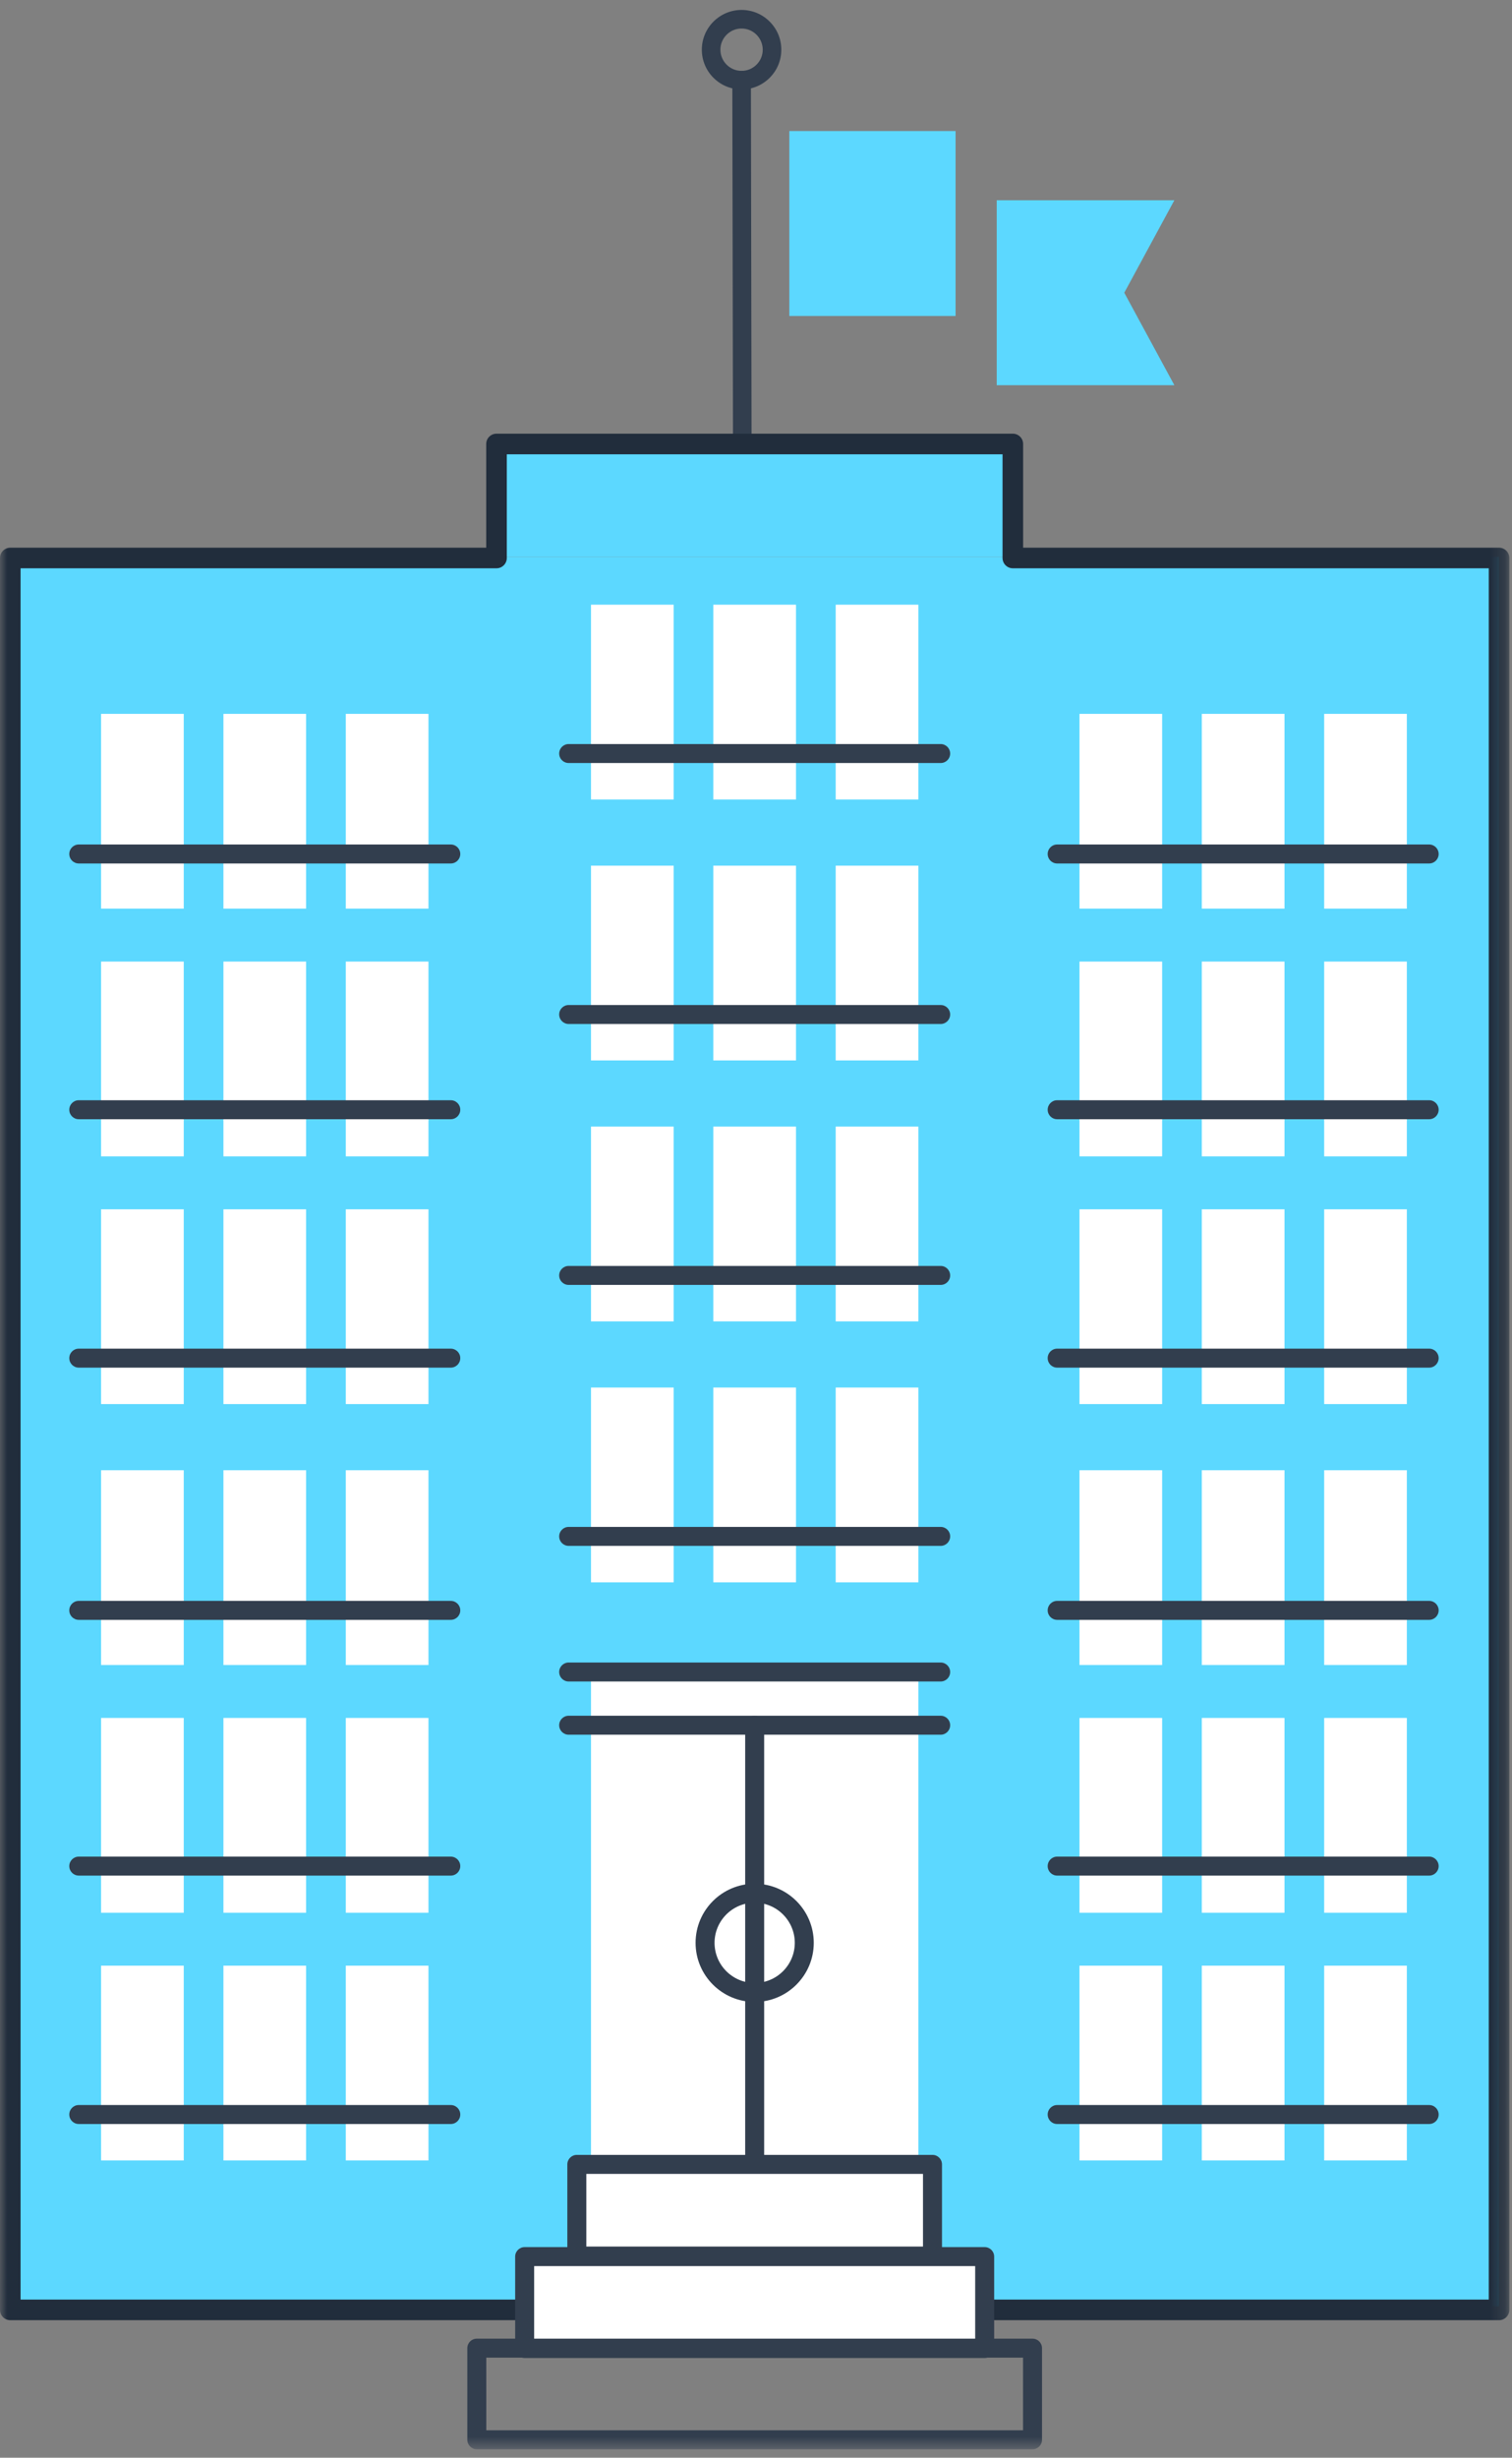 <?xml version="1.0" encoding="UTF-8"?>
<svg width="104px" height="169px" viewBox="0 0 104 169" version="1.1" xmlns="http://www.w3.org/2000/svg" xmlns:xlink="http://www.w3.org/1999/xlink">
    <rect x="0" y="0" width="104" height="169" fill="#808080" stroke="none"/>
    <!-- Generator: sketchtool 50.2 (55047) - http://www.bohemiancoding.com/sketch -->
    <title>3EDAD546-D2C2-4CDE-A56A-98762C768E3F</title>
    <desc>Created with sketchtool.</desc>
    <defs>
        <polygon id="path-1" points="0 168.37 103.817 168.37 103.817 0.178 0 0.178"></polygon>
    </defs>
    <g id="Future-Project-Desktop" stroke="none" stroke-width="1" fill="none" fill-rule="evenodd">
        <g id="Homepage-" transform="translate(-315, -1389)">
            <g id="homepage/programs" transform="translate(48, 1109)">
                <g id="school-icon" transform="translate(267, 280)">
                    <polygon id="Fill-1" fill="#5CD8FF" points="54.293 21.728 65.727 21.728 65.727 9.011 54.293 9.011"></polygon>
                    <polygon id="Fill-2" fill="#5CD8FF" points="80.776 26.487 68.558 26.487 68.558 13.77 80.776 13.77 77.331 20.129"></polygon>
                    <g id="Group-91" transform="translate(0, 0.051)">
                        <path d="M50.972,35.753 C50.759,35.71 50.598,35.522 50.598,35.296 L50.542,5.462 C50.542,5.204 50.751,4.994 51.009,4.994 C51.268,4.994 51.476,5.202 51.477,5.46 L51.532,35.294 C51.532,35.552 51.324,35.762 51.066,35.762 C51.034,35.762 51.002,35.759 50.972,35.753" id="Fill-3" fill="#323E4E"></path>
                        <path d="M51.009,5.166 C50.93,5.166 50.856,5.197 50.801,5.253 C50.745,5.308 50.714,5.382 50.714,5.461 L50.77,35.296 C50.77,35.435 50.869,35.557 51.006,35.585 L51.006,35.585 C51.025,35.589 51.045,35.59 51.066,35.59 C51.228,35.59 51.36,35.457 51.36,35.294 L51.305,5.46 C51.305,5.298 51.172,5.166 51.009,5.166 M51.066,35.934 C51.022,35.934 50.979,35.93 50.938,35.922 C50.642,35.862 50.426,35.599 50.426,35.296 L50.371,5.462 C50.37,5.291 50.437,5.131 50.557,5.01 C50.678,4.889 50.838,4.822 51.009,4.822 C51.361,4.822 51.648,5.108 51.649,5.459 L51.704,35.294 C51.704,35.646 51.418,35.933 51.066,35.934" id="Fill-5" fill="#323E4E"></path>
                        <path d="M51.33,1.771 C51.225,1.749 51.117,1.738 51.006,1.738 C50.108,1.739 49.379,2.47 49.38,3.368 C49.381,4.265 50.111,4.994 51.009,4.994 C51.444,4.993 51.852,4.823 52.16,4.516 C52.467,4.208 52.635,3.799 52.635,3.364 L52.635,3.364 C52.634,2.578 52.073,1.921 51.33,1.771 M50.495,5.877 C50.007,5.778 49.558,5.539 49.198,5.179 C48.713,4.696 48.447,4.053 48.446,3.369 C48.444,1.956 49.592,0.806 51.005,0.804 C52.418,0.803 53.568,1.951 53.569,3.364 L53.569,3.363 C53.57,4.048 53.304,4.691 52.821,5.176 C52.337,5.66 51.694,5.927 51.01,5.928 C50.835,5.928 50.662,5.911 50.495,5.877" id="Fill-7" fill="#323E4E"></path>
                        <path d="M51.009,1.911 L51.007,1.911 C50.618,1.911 50.253,2.063 49.978,2.338 C49.703,2.614 49.551,2.979 49.552,3.368 C49.552,4.17 50.206,4.822 51.009,4.822 L51.009,4.822 C51.398,4.821 51.763,4.67 52.038,4.394 C52.313,4.119 52.463,3.754 52.463,3.365 C52.462,2.675 51.972,2.076 51.296,1.939 C51.202,1.92 51.105,1.911 51.009,1.911 Z M51.009,5.166 C50.017,5.166 49.209,4.359 49.208,3.368 C49.207,2.888 49.394,2.436 49.734,2.096 C50.074,1.755 50.525,1.567 51.005,1.567 C51.128,1.569 51.247,1.578 51.364,1.602 L51.364,1.602 C52.199,1.771 52.806,2.512 52.807,3.364 C52.808,3.845 52.621,4.297 52.281,4.637 C51.942,4.977 51.49,5.165 51.009,5.166 L51.009,5.166 Z M50.529,5.708 C50.685,5.74 50.846,5.756 51.007,5.756 L51.01,5.756 C51.648,5.755 52.248,5.506 52.699,5.054 C53.15,4.602 53.398,4.002 53.397,3.364 C53.397,2.726 53.147,2.127 52.695,1.675 C52.243,1.225 51.644,0.976 51.007,0.976 L51.005,0.976 C49.687,0.978 48.616,2.051 48.618,3.369 C48.618,4.007 48.868,4.607 49.319,5.058 C49.653,5.391 50.071,5.616 50.529,5.708 Z M51.007,6.1 C50.823,6.1 50.64,6.081 50.461,6.045 C49.937,5.94 49.458,5.682 49.076,5.301 C48.56,4.786 48.275,4.1 48.274,3.369 C48.272,1.862 49.497,0.634 51.004,0.632 L51.007,0.632 C51.735,0.632 52.421,0.916 52.938,1.432 C53.455,1.948 53.741,2.634 53.741,3.363 C53.742,4.093 53.458,4.78 52.942,5.297 C52.427,5.814 51.74,6.099 51.01,6.1 L51.007,6.1 Z" id="Fill-9" fill="#323E4E"></path>
                        <mask id="mask-2" fill="white">
                            <use xlink:href="#path-1"></use>
                        </mask>
                        <g id="Clip-12"></g>
                        <polygon id="Fill-11" fill="#5CD8FF" mask="url(#mask-2)" points="34.556 38.241 69.666 38.241 69.666 30.237 34.556 30.237"></polygon>
                        <polygon id="Fill-13" fill="#5CD8FF" mask="url(#mask-2)" points="0.708 158.544 103.109 158.544 103.109 38.241 0.708 38.241"></polygon>
                        <path d="M1.416,158.077 L102.401,158.077 L102.401,39.027 L69.666,39.027 C69.275,39.027 68.958,38.71 68.958,38.319 L68.958,31.187 L34.859,31.187 L34.859,38.319 C34.859,38.71 34.542,39.027 34.151,39.027 L1.416,39.027 L1.416,158.077 Z M103.109,159.493 L0.708,159.493 C0.317,159.493 -0,159.176 -0,158.785 L-0,38.319 C-0,37.928 0.317,37.611 0.708,37.611 L33.443,37.611 L33.443,30.479 C33.443,30.088 33.76,29.771 34.151,29.771 L69.666,29.771 C70.057,29.771 70.374,30.088 70.374,30.479 L70.374,37.611 L103.109,37.611 C103.5,37.611 103.817,37.928 103.817,38.319 L103.817,158.785 C103.817,159.176 103.5,159.493 103.109,159.493 Z" id="Fill-14" fill="#212D3C" mask="url(#mask-2)"></path>
                        <polygon id="Fill-15" fill="#FFFFFF" mask="url(#mask-2)" points="36.088 161.44 67.729 161.44 67.729 155.121 36.088 155.121"></polygon>
                        <polygon id="Fill-16" fill="#FFFFFF" mask="url(#mask-2)" points="39.676 155.081 64.141 155.081 64.141 148.78 39.676 148.78"></polygon>
                        <polygon id="Fill-17" fill="#FFFFFF" mask="url(#mask-2)" points="6.953 114.442 12.639 114.442 12.639 101.047 6.953 101.047"></polygon>
                        <polygon id="Fill-18" fill="#FFFFFF" mask="url(#mask-2)" points="15.368 114.442 21.055 114.442 21.055 101.047 15.368 101.047"></polygon>
                        <polygon id="Fill-19" fill="#FFFFFF" mask="url(#mask-2)" points="23.784 114.442 29.471 114.442 29.471 101.047 23.784 101.047"></polygon>
                        <polygon id="Fill-20" fill="#FFFFFF" mask="url(#mask-2)" points="6.953 131.476 12.639 131.476 12.639 118.081 6.953 118.081"></polygon>
                        <polygon id="Fill-21" fill="#FFFFFF" mask="url(#mask-2)" points="15.368 131.476 21.055 131.476 21.055 118.081 15.368 118.081"></polygon>
                        <polygon id="Fill-22" fill="#FFFFFF" mask="url(#mask-2)" points="23.784 131.476 29.471 131.476 29.471 118.081 23.784 118.081"></polygon>
                        <polygon id="Fill-23" fill="#FFFFFF" mask="url(#mask-2)" points="6.953 148.509 12.639 148.509 12.639 135.115 6.953 135.115"></polygon>
                        <polygon id="Fill-24" fill="#FFFFFF" mask="url(#mask-2)" points="15.368 148.509 21.055 148.509 21.055 135.115 15.368 135.115"></polygon>
                        <polygon id="Fill-25" fill="#FFFFFF" mask="url(#mask-2)" points="23.784 148.509 29.471 148.509 29.471 135.115 23.784 135.115"></polygon>
                        <polygon id="Fill-26" fill="#FFFFFF" mask="url(#mask-2)" points="74.25 114.442 79.936 114.442 79.936 101.047 74.25 101.047"></polygon>
                        <polygon id="Fill-27" fill="#FFFFFF" mask="url(#mask-2)" points="82.665 114.442 88.352 114.442 88.352 101.047 82.665 101.047"></polygon>
                        <polygon id="Fill-28" fill="#FFFFFF" mask="url(#mask-2)" points="91.081 114.442 96.768 114.442 96.768 101.047 91.081 101.047"></polygon>
                        <polygon id="Fill-29" fill="#FFFFFF" mask="url(#mask-2)" points="74.25 131.476 79.936 131.476 79.936 118.081 74.25 118.081"></polygon>
                        <polygon id="Fill-30" fill="#FFFFFF" mask="url(#mask-2)" points="82.665 131.476 88.352 131.476 88.352 118.081 82.665 118.081"></polygon>
                        <polygon id="Fill-31" fill="#FFFFFF" mask="url(#mask-2)" points="91.081 131.476 96.768 131.476 96.768 118.081 91.081 118.081"></polygon>
                        <polygon id="Fill-32" fill="#FFFFFF" mask="url(#mask-2)" points="74.25 148.509 79.936 148.509 79.936 135.115 74.25 135.115"></polygon>
                        <polygon id="Fill-33" fill="#FFFFFF" mask="url(#mask-2)" points="82.665 148.509 88.352 148.509 88.352 135.115 82.665 135.115"></polygon>
                        <polygon id="Fill-34" fill="#FFFFFF" mask="url(#mask-2)" points="91.081 148.509 96.768 148.509 96.768 135.115 91.081 135.115"></polygon>
                        <polygon id="Fill-35" fill="#FFFFFF" mask="url(#mask-2)" points="6.953 62.431 12.639 62.431 12.639 49.036 6.953 49.036"></polygon>
                        <polygon id="Fill-36" fill="#FFFFFF" mask="url(#mask-2)" points="15.368 62.431 21.055 62.431 21.055 49.036 15.368 49.036"></polygon>
                        <polygon id="Fill-37" fill="#FFFFFF" mask="url(#mask-2)" points="23.784 62.431 29.471 62.431 29.471 49.036 23.784 49.036"></polygon>
                        <polygon id="Fill-38" fill="#FFFFFF" mask="url(#mask-2)" points="6.953 79.465 12.639 79.465 12.639 66.07 6.953 66.07"></polygon>
                        <polygon id="Fill-39" fill="#FFFFFF" mask="url(#mask-2)" points="15.368 79.465 21.055 79.465 21.055 66.07 15.368 66.07"></polygon>
                        <polygon id="Fill-40" fill="#FFFFFF" mask="url(#mask-2)" points="23.784 79.465 29.471 79.465 29.471 66.07 23.784 66.07"></polygon>
                        <polygon id="Fill-41" fill="#FFFFFF" mask="url(#mask-2)" points="6.953 96.498 12.639 96.498 12.639 83.104 6.953 83.104"></polygon>
                        <polygon id="Fill-42" fill="#FFFFFF" mask="url(#mask-2)" points="15.368 96.498 21.055 96.498 21.055 83.104 15.368 83.104"></polygon>
                        <polygon id="Fill-43" fill="#FFFFFF" mask="url(#mask-2)" points="23.784 96.498 29.471 96.498 29.471 83.104 23.784 83.104"></polygon>
                        <polygon id="Fill-44" fill="#FFFFFF" mask="url(#mask-2)" points="74.25 79.465 79.936 79.465 79.936 66.07 74.25 66.07"></polygon>
                        <polygon id="Fill-45" fill="#FFFFFF" mask="url(#mask-2)" points="82.665 79.465 88.352 79.465 88.352 66.07 82.665 66.07"></polygon>
                        <polygon id="Fill-46" fill="#FFFFFF" mask="url(#mask-2)" points="91.081 79.465 96.768 79.465 96.768 66.07 91.081 66.07"></polygon>
                        <polygon id="Fill-47" fill="#FFFFFF" mask="url(#mask-2)" points="74.25 96.498 79.936 96.498 79.936 83.104 74.25 83.104"></polygon>
                        <polygon id="Fill-48" fill="#FFFFFF" mask="url(#mask-2)" points="82.665 96.498 88.352 96.498 88.352 83.104 82.665 83.104"></polygon>
                        <polygon id="Fill-49" fill="#FFFFFF" mask="url(#mask-2)" points="91.081 96.498 96.768 96.498 96.768 83.104 91.081 83.104"></polygon>
                        <polygon id="Fill-50" fill="#FFFFFF" mask="url(#mask-2)" points="74.25 62.431 79.936 62.431 79.936 49.036 74.25 49.036"></polygon>
                        <polygon id="Fill-51" fill="#FFFFFF" mask="url(#mask-2)" points="82.665 62.431 88.352 62.431 88.352 49.036 82.665 49.036"></polygon>
                        <polygon id="Fill-52" fill="#FFFFFF" mask="url(#mask-2)" points="91.081 62.431 96.768 62.431 96.768 49.036 91.081 49.036"></polygon>
                        <polygon id="Fill-53" fill="#FFFFFF" mask="url(#mask-2)" points="40.65 148.78 63.168 148.78 63.168 114.685 40.65 114.685"></polygon>
                        <path d="M64.703,119.234 L39.114,119.234 C38.754,119.234 38.461,118.942 38.461,118.581 C38.461,118.221 38.754,117.929 39.114,117.929 L64.703,117.929 C65.063,117.929 65.355,118.221 65.355,118.581 C65.355,118.942 65.063,119.234 64.703,119.234" id="Fill-54" fill="#323E4E" mask="url(#mask-2)"></path>
                        <path d="M64.703,115.575 L39.114,115.575 C38.754,115.575 38.461,115.283 38.461,114.922 C38.461,114.562 38.754,114.27 39.114,114.27 L64.703,114.27 C65.063,114.27 65.355,114.562 65.355,114.922 C65.355,115.283 65.063,115.575 64.703,115.575" id="Fill-55" fill="#323E4E" mask="url(#mask-2)"></path>
                        <path d="M51.909,149.162 C51.548,149.162 51.256,148.87 51.256,148.51 L51.256,118.581 C51.256,118.221 51.548,117.928 51.909,117.928 C52.269,117.928 52.561,118.221 52.561,118.581 L52.561,148.51 C52.561,148.87 52.269,149.162 51.909,149.162" id="Fill-56" fill="#323E4E" mask="url(#mask-2)"></path>
                        <path d="M51.909,130.786 C50.387,130.786 49.149,132.024 49.149,133.545 C49.149,135.067 50.387,136.305 51.909,136.305 C53.43,136.305 54.668,135.067 54.668,133.545 C54.668,132.024 53.43,130.786 51.909,130.786 M51.909,137.61 C49.667,137.61 47.844,135.787 47.844,133.545 C47.844,131.304 49.667,129.481 51.909,129.481 C54.15,129.481 55.973,131.304 55.973,133.545 C55.973,135.787 54.15,137.61 51.909,137.61" id="Fill-57" fill="#323E4E" mask="url(#mask-2)"></path>
                        <polygon id="Fill-58" fill="#FFFFFF" mask="url(#mask-2)" points="40.65 108.756 46.336 108.756 46.336 95.361 40.65 95.361"></polygon>
                        <polygon id="Fill-59" fill="#FFFFFF" mask="url(#mask-2)" points="49.065 108.756 54.752 108.756 54.752 95.361 49.065 95.361"></polygon>
                        <polygon id="Fill-60" fill="#FFFFFF" mask="url(#mask-2)" points="57.481 108.756 63.168 108.756 63.168 95.361 57.481 95.361"></polygon>
                        <polygon id="Fill-61" fill="#FFFFFF" mask="url(#mask-2)" points="40.65 90.812 46.336 90.812 46.336 77.417 40.65 77.417"></polygon>
                        <polygon id="Fill-62" fill="#FFFFFF" mask="url(#mask-2)" points="49.065 90.812 54.752 90.812 54.752 77.417 49.065 77.417"></polygon>
                        <polygon id="Fill-63" fill="#FFFFFF" mask="url(#mask-2)" points="57.481 90.812 63.168 90.812 63.168 77.417 57.481 77.417"></polygon>
                        <polygon id="Fill-64" fill="#FFFFFF" mask="url(#mask-2)" points="40.65 72.868 46.336 72.868 46.336 59.474 40.65 59.474"></polygon>
                        <polygon id="Fill-65" fill="#FFFFFF" mask="url(#mask-2)" points="49.065 72.868 54.752 72.868 54.752 59.474 49.065 59.474"></polygon>
                        <polygon id="Fill-66" fill="#FFFFFF" mask="url(#mask-2)" points="57.481 72.868 63.168 72.868 63.168 59.474 57.481 59.474"></polygon>
                        <polygon id="Fill-67" fill="#FFFFFF" mask="url(#mask-2)" points="40.65 54.925 46.336 54.925 46.336 41.53 40.65 41.53"></polygon>
                        <polygon id="Fill-68" fill="#FFFFFF" mask="url(#mask-2)" points="49.065 54.925 54.752 54.925 54.752 41.53 49.065 41.53"></polygon>
                        <polygon id="Fill-69" fill="#FFFFFF" mask="url(#mask-2)" points="57.481 54.925 63.168 54.925 63.168 41.53 57.481 41.53"></polygon>
                        <path d="M31.006,111.336 L5.417,111.336 C5.057,111.336 4.765,111.044 4.765,110.684 C4.765,110.323 5.057,110.031 5.417,110.031 L31.006,110.031 C31.367,110.031 31.659,110.323 31.659,110.684 C31.659,111.044 31.367,111.336 31.006,111.336" id="Fill-70" fill="#323E4E" mask="url(#mask-2)"></path>
                        <path d="M31.006,128.922 L5.417,128.922 C5.057,128.922 4.765,128.63 4.765,128.269 C4.765,127.909 5.057,127.617 5.417,127.617 L31.006,127.617 C31.367,127.617 31.659,127.909 31.659,128.269 C31.659,128.63 31.367,128.922 31.006,128.922" id="Fill-71" fill="#323E4E" mask="url(#mask-2)"></path>
                        <path d="M31.006,146.003 L5.417,146.003 C5.057,146.003 4.765,145.711 4.765,145.351 C4.765,144.99 5.057,144.698 5.417,144.698 L31.006,144.698 C31.367,144.698 31.659,144.99 31.659,145.351 C31.659,145.711 31.367,146.003 31.006,146.003" id="Fill-72" fill="#323E4E" mask="url(#mask-2)"></path>
                        <path d="M98.303,111.336 L72.714,111.336 C72.354,111.336 72.062,111.044 72.062,110.684 C72.062,110.323 72.354,110.031 72.714,110.031 L98.303,110.031 C98.663,110.031 98.955,110.323 98.955,110.684 C98.955,111.044 98.663,111.336 98.303,111.336" id="Fill-73" fill="#323E4E" mask="url(#mask-2)"></path>
                        <path d="M98.303,128.922 L72.714,128.922 C72.354,128.922 72.062,128.63 72.062,128.269 C72.062,127.909 72.354,127.617 72.714,127.617 L98.303,127.617 C98.663,127.617 98.955,127.909 98.955,128.269 C98.955,128.63 98.663,128.922 98.303,128.922" id="Fill-74" fill="#323E4E" mask="url(#mask-2)"></path>
                        <path d="M98.303,146.003 L72.714,146.003 C72.354,146.003 72.062,145.711 72.062,145.351 C72.062,144.99 72.354,144.698 72.714,144.698 L98.303,144.698 C98.663,144.698 98.955,144.99 98.955,145.351 C98.955,145.711 98.663,146.003 98.303,146.003" id="Fill-75" fill="#323E4E" mask="url(#mask-2)"></path>
                        <path d="M31.006,59.325 L5.417,59.325 C5.057,59.325 4.765,59.033 4.765,58.672 C4.765,58.312 5.057,58.02 5.417,58.02 L31.006,58.02 C31.367,58.02 31.659,58.312 31.659,58.672 C31.659,59.033 31.367,59.325 31.006,59.325" id="Fill-76" fill="#323E4E" mask="url(#mask-2)"></path>
                        <path d="M31.006,76.911 L5.417,76.911 C5.057,76.911 4.765,76.619 4.765,76.258 C4.765,75.898 5.057,75.605 5.417,75.605 L31.006,75.605 C31.367,75.605 31.659,75.898 31.659,76.258 C31.659,76.619 31.367,76.911 31.006,76.911" id="Fill-77" fill="#323E4E" mask="url(#mask-2)"></path>
                        <path d="M31.006,93.992 L5.417,93.992 C5.057,93.992 4.765,93.7 4.765,93.339 C4.765,92.979 5.057,92.687 5.417,92.687 L31.006,92.687 C31.367,92.687 31.659,92.979 31.659,93.339 C31.659,93.7 31.367,93.992 31.006,93.992" id="Fill-78" fill="#323E4E" mask="url(#mask-2)"></path>
                        <path d="M98.303,59.325 L72.714,59.325 C72.354,59.325 72.062,59.033 72.062,58.672 C72.062,58.312 72.354,58.02 72.714,58.02 L98.303,58.02 C98.663,58.02 98.955,58.312 98.955,58.672 C98.955,59.033 98.663,59.325 98.303,59.325" id="Fill-79" fill="#323E4E" mask="url(#mask-2)"></path>
                        <path d="M98.303,76.911 L72.714,76.911 C72.354,76.911 72.062,76.619 72.062,76.258 C72.062,75.898 72.354,75.605 72.714,75.605 L98.303,75.605 C98.663,75.605 98.955,75.898 98.955,76.258 C98.955,76.619 98.663,76.911 98.303,76.911" id="Fill-80" fill="#323E4E" mask="url(#mask-2)"></path>
                        <path d="M98.303,93.992 L72.714,93.992 C72.354,93.992 72.062,93.7 72.062,93.339 C72.062,92.979 72.354,92.687 72.714,92.687 L98.303,92.687 C98.663,92.687 98.955,92.979 98.955,93.339 C98.955,93.7 98.663,93.992 98.303,93.992" id="Fill-81" fill="#323E4E" mask="url(#mask-2)"></path>
                        <path d="M64.703,106.249 L39.114,106.249 C38.754,106.249 38.461,105.957 38.461,105.597 C38.461,105.236 38.754,104.944 39.114,104.944 L64.703,104.944 C65.063,104.944 65.355,105.236 65.355,105.597 C65.355,105.957 65.063,106.249 64.703,106.249" id="Fill-82" fill="#323E4E" mask="url(#mask-2)"></path>
                        <path d="M64.703,88.306 L39.114,88.306 C38.754,88.306 38.461,88.014 38.461,87.653 C38.461,87.292 38.754,87 39.114,87 L64.703,87 C65.063,87 65.355,87.292 65.355,87.653 C65.355,88.014 65.063,88.306 64.703,88.306" id="Fill-83" fill="#323E4E" mask="url(#mask-2)"></path>
                        <path d="M64.703,70.362 L39.114,70.362 C38.754,70.362 38.461,70.07 38.461,69.709 C38.461,69.349 38.754,69.057 39.114,69.057 L64.703,69.057 C65.063,69.057 65.355,69.349 65.355,69.709 C65.355,70.07 65.063,70.362 64.703,70.362" id="Fill-84" fill="#323E4E" mask="url(#mask-2)"></path>
                        <path d="M64.703,52.418 L39.114,52.418 C38.754,52.418 38.461,52.126 38.461,51.766 C38.461,51.405 38.754,51.113 39.114,51.113 L64.703,51.113 C65.063,51.113 65.355,51.405 65.355,51.766 C65.355,52.126 65.063,52.418 64.703,52.418" id="Fill-85" fill="#323E4E" mask="url(#mask-2)"></path>
                        <g id="Group-90" mask="url(#mask-2)" fill="#323E4E">
                            <g transform="translate(32.07, 147.982)">
                                <path d="M1.378,19.082 L38.298,19.082 L38.298,14.087 L1.378,14.087 L1.378,19.082 Z M38.951,20.388 L0.726,20.388 C0.365,20.388 0.073,20.095 0.073,19.735 L0.073,13.435 C0.073,13.074 0.365,12.782 0.726,12.782 L38.951,12.782 C39.311,12.782 39.603,13.074 39.603,13.435 L39.603,19.735 C39.603,20.095 39.311,20.388 38.951,20.388 Z" id="Fill-87"></path>
                                <path d="M4.67,12.805 L35.006,12.805 L35.006,7.792 L4.67,7.792 L4.67,12.805 Z M35.659,14.11 L4.017,14.11 C3.656,14.11 3.364,13.818 3.364,13.457 L3.364,7.139 C3.364,6.779 3.656,6.486 4.017,6.486 L35.659,6.486 C36.02,6.486 36.312,6.779 36.312,7.139 L36.312,13.457 C36.312,13.818 36.02,14.11 35.659,14.11 Z" id="Fill-88"></path>
                                <path d="M8.259,6.446 L31.417,6.446 L31.417,1.451 L8.259,1.451 L8.259,6.446 Z M32.07,7.751 L7.606,7.751 C7.246,7.751 6.953,7.459 6.953,7.099 L6.953,0.798 C6.953,0.438 7.246,0.145 7.606,0.145 L32.07,0.145 C32.431,0.145 32.723,0.438 32.723,0.798 L32.723,7.099 C32.723,7.459 32.431,7.751 32.07,7.751 Z" id="Fill-89"></path>
                            </g>
                        </g>
                    </g>
                </g>
            </g>
        </g>
    </g>
</svg>